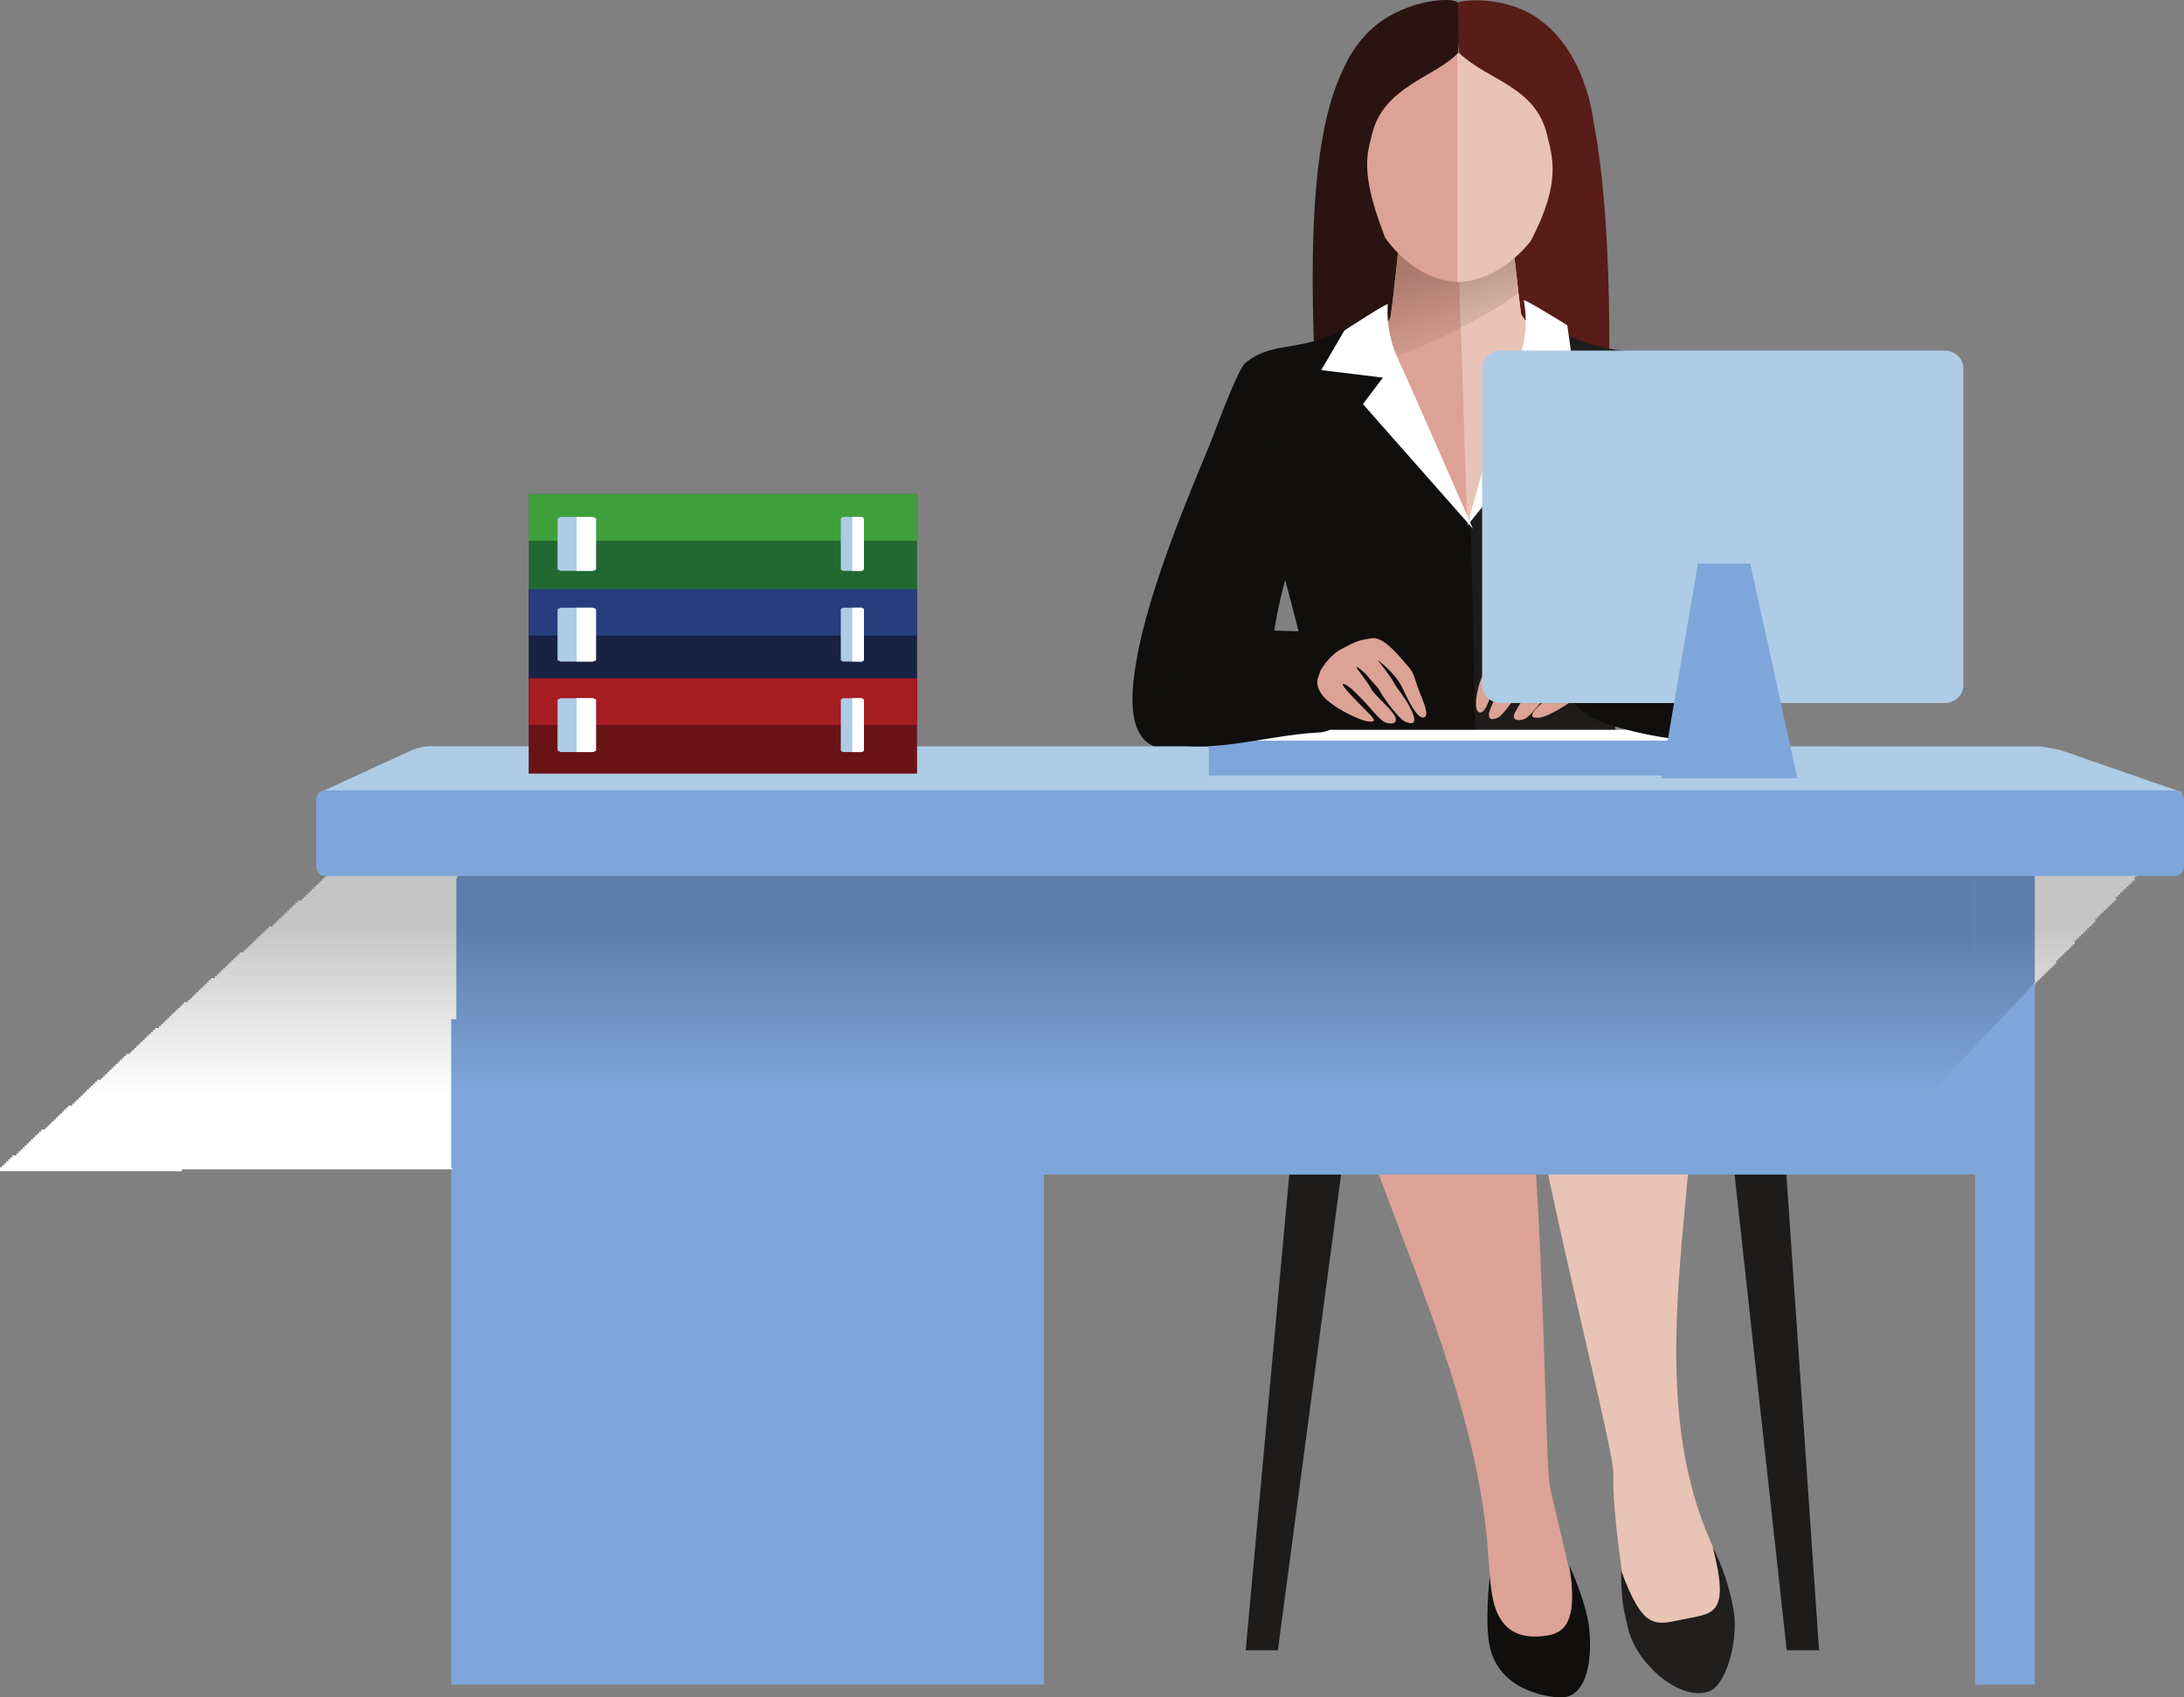 <svg width="292" height="227" viewBox="0 0 292 227" fill="none" xmlns="http://www.w3.org/2000/svg">
<rect x="0" y="0" width="292" height="227" fill="#808080" stroke="none"/>
<path d="M243.209 220.692H238.882L231.149 150.123H238.36L243.209 220.692Z" fill="#1E1C1B"/>
<path d="M170.851 220.692H166.549L173.014 150.123H180.225L170.851 220.692Z" fill="#1E1C1B"/>
<path d="M170.427 111.365C165.877 124.108 155.235 140.158 179.18 153.859C183.581 156.398 217.149 154.986 223.092 151.321C228.911 147.703 234.008 136.445 228.239 123.438C225.852 118.095 222.793 111.556 222.793 111.556L170.427 111.365Z" fill="#100F0D"/>
<path d="M180.946 7.163C173.635 16.697 175.724 44.843 175.948 53.538C176.196 62.21 194.174 54.592 194.174 54.592L195.367 7.043L180.946 7.163Z" fill="#2A1412"/>
<path d="M210.063 7.524C215.459 15.739 215.309 43.933 215.086 52.629C214.838 61.324 195.79 54.593 195.79 54.593L194.597 7.044L210.063 7.524Z" fill="#581C19"/>
<path d="M195.989 71.936L203.797 45.299C203.797 45.299 202.006 31.908 202.006 30.136L194.646 29.777V29.753L194.596 29.777L194.571 29.753V29.777L187.186 30.136C187.186 31.429 186.515 38.041 185.918 42.281C185.72 43.885 180.598 45.538 180.598 45.538L187.758 57.3L195.989 71.936Z" fill="#DCA296"/>
<path d="M202.156 30.136L194.921 31.55L196.189 70.835L207.8 45.372C207.8 45.372 203.548 43.215 203.35 41.827C202.852 37.993 202.156 31.43 202.156 30.136Z" fill="#E9C3B5"/>
<path d="M184.067 44.061C183.996 43.918 183.91 43.771 183.806 43.623C183.865 43.633 183.924 43.641 183.982 43.641C185.272 43.638 186.046 40.743 186.505 37.61C186.319 39.241 186.115 40.889 185.919 42.282C185.842 42.901 185.033 43.527 184.067 44.061Z" fill="url(#paint0_linear_134_2920)"/>
<path d="M195.167 29.803L194.796 29.785L194.802 29.551L195.162 29.573L195.167 29.803Z" fill="url(#paint1_linear_134_2920)"/>
<path d="M186.988 32.944C187.103 31.299 187.137 30.083 187.137 29.92L194.473 29.537H194.522H194.572L194.803 29.55L194.797 29.784L194.647 29.777V29.753L194.597 29.777L194.572 29.753V29.777L187.187 30.136C187.187 30.57 187.111 31.602 186.988 32.944Z" fill="url(#paint2_linear_134_2920)"/>
<path d="M202.853 37.687C202.486 34.411 202.155 31.025 202.155 30.136L202.006 30.165C202.006 30.154 202.006 30.144 202.006 30.136L195.167 29.803L195.162 29.572L202.529 30.016C202.529 30.588 202.601 34.693 202.853 37.687Z" fill="url(#paint3_linear_134_2920)"/>
<path d="M185.396 47.814C182.067 47.814 185.238 46.43 184.067 44.06C185.033 43.526 185.842 42.9 185.919 42.281C186.115 40.888 186.319 39.241 186.505 37.609C186.74 35.993 186.892 34.32 186.988 32.943C187.111 31.602 187.187 30.57 187.187 30.135L194.572 29.776V29.752L194.597 29.776L194.647 29.752V29.776L194.797 29.784L195.168 29.802L202.007 30.135C202.007 30.143 202.007 30.154 202.007 30.164L194.921 31.549L195.317 43.822C191.311 45.9 186.968 47.814 185.396 47.814Z" fill="url(#paint4_linear_134_2920)"/>
<path d="M195.317 43.822L194.921 31.549L202.007 30.164L202.156 30.135C202.156 31.024 202.486 34.41 202.853 37.687C202.897 38.205 202.947 38.69 203.002 39.118C202.127 40.019 198.852 41.984 195.317 43.822Z" fill="url(#paint5_linear_134_2920)"/>
<path d="M209.274 19.83C207.984 29.47 199.864 37.697 195.036 37.697C189.651 37.691 182.72 32.414 180.645 20.09C178.959 9.958 181.602 1.321 194.767 1.321C207.119 1.321 210.627 9.726 209.274 19.83Z" fill="#DCA296"/>
<path d="M209.274 19.825C210.196 9.703 207.141 1.366 194.833 1.322V37.668L195.036 37.692C199.864 37.692 208.119 32.523 209.274 19.825Z" fill="#E9C3B5"/>
<path d="M195.093 7.097C199.042 10.832 205.315 11.557 206.855 18.073C207.531 20.97 208.788 24.275 204.761 32.041C203.036 35.363 206.867 35.844 206.867 35.844L213.002 15.985C213.002 15.985 212.014 6.477 205.125 2.136C200.694 -0.664 194.833 -0.049 194.595 0.544C194.367 1.135 195.093 7.097 195.093 7.097Z" fill="#581C19"/>
<path d="M194.995 7.041C191.91 10.318 184.884 11.56 183.407 18.073C182.87 20.396 181.803 22.829 184.891 30.981C187.364 37.508 183.364 36.758 183.364 36.758L177.414 18.616C177.414 18.616 177.561 7.704 184.797 2.753C189.301 -0.332 194.91 -0.371 194.948 0.461C194.978 1.103 194.995 7.041 194.995 7.041Z" fill="#2A1412"/>
<path d="M179.379 140.062C178.409 132.42 193.701 120.97 202.329 135.486C206.209 142.002 206.506 194.893 207.178 198.51C208.322 204.547 213.121 220.381 210.61 223.95C207.004 229.075 200.315 228.094 198.948 207.613C197.256 182.414 181.318 155.153 179.379 140.062Z" fill="#DCA296"/>
<path d="M199.187 210.886C199.48 214.762 200.387 219.81 206.941 218.708C209.727 218.241 210.816 216.021 209.848 209.367C211.423 212.989 212.359 216.031 212.515 218.121C212.918 223.223 211.666 226.877 208.88 226.997C207.575 227.055 200.559 226.401 199.187 220.225C198.459 216.958 199.187 210.886 199.187 210.886Z" fill="#100F0D"/>
<path d="M224.608 134.6C221.5 127.462 207.874 118.024 203.796 134.265C202.006 141.57 215.955 193.432 215.707 197.144C215.459 200.833 217.472 220.548 220.928 223.303C225.876 227.231 236.817 224.74 228.562 205.816C217.82 181.168 230.701 148.613 224.608 134.6Z" fill="#E9C3B5"/>
<path d="M228.994 206.916C231.418 216.258 228.885 215.731 224.935 216.577C221.17 217.378 219.663 217.89 216.755 210.069C216.724 214.363 217.18 215.55 217.632 217.589C218.733 222.6 224.616 227.482 228.423 226.221C230.82 225.416 232.472 219.321 231.779 215.32C230.922 210.36 228.994 206.916 228.994 206.916Z" fill="#211E1E"/>
<path d="M269.616 155.129C269.616 156.208 268.398 157.069 266.88 157.069H63.756C62.238 157.069 61.02 156.208 61.02 155.129V117.785C61.02 116.731 62.238 115.844 63.756 115.844H266.88C268.398 115.844 269.616 116.731 269.616 117.785V155.129Z" fill="#7FA6DB"/>
<path d="M204.639 42.269C215.914 48.879 217.278 45.477 222.087 48.572C226.898 51.663 233.047 65.242 233.047 65.242C233.047 65.242 219.536 69.98 218.732 72.301C217.931 74.613 215.787 89.529 215.787 94.934C215.787 99.012 217.532 105.312 217.532 105.312L189.878 105.019L195.272 72.502C195.272 72.502 201.108 60.352 205.119 44.226L204.639 42.269Z" fill="#1E1C1B"/>
<path d="M183.427 41.669C174.831 48.048 170.835 44.924 166.47 48.572C164.89 49.893 157.847 70.382 157.847 70.382C157.847 70.382 169.838 71.135 170.641 73.461C171.447 75.768 176.254 93.913 176.254 97.008C176.254 100.282 174.248 104.441 174.248 104.441L197.391 104.873L196.643 69.695C196.643 69.695 187.942 60.731 183.932 44.61L183.427 41.669Z" fill="#100F0D"/>
<path d="M203.73 40.17C203.73 39.873 209.545 43.497 209.545 43.497L210.636 51.184L205.119 50.5L208.733 54.658L196.191 70.273C196.191 70.273 200.917 52.629 202.82 48.572C204.729 44.522 203.73 40.17 203.73 40.17Z" fill="white"/>
<path d="M185.554 40.694C185.554 40.399 179.739 44.197 179.739 44.197L176.648 49.498L184.894 50.499L182.223 54.041L196.927 70.712C196.927 70.712 188.913 52.288 187.009 48.224C185.103 44.178 185.554 40.694 185.554 40.694Z" fill="white"/>
<path d="M165.864 49.916C158.048 67.759 152.656 81.14 151.566 90.947C150.225 102.991 157.94 99.923 160.836 99.877C171.741 99.701 167.868 89.976 172.286 76.064C172.966 73.66 173.125 69.577 173.125 69.577L165.864 49.916Z" fill="#100F0D"/>
<path d="M166.94 45.572L166.844 45.522H166.837L166.94 45.572ZM166.73 45.695L166.732 45.517H166.73V45.695Z" fill="#CF1E25"/>
<path d="M229.655 56.356C233.123 63.694 236.762 84.342 238.218 88.556C240.251 94.422 229.381 97.068 229.381 97.068C229.381 97.068 215.566 93.197 214.881 93.139C214.195 93.075 217.027 86.131 214.654 84.178C220.24 83.932 226.323 84.625 226.323 84.625L218.132 68.248L229.655 56.356Z" fill="#1E1C1B"/>
<path d="M264.071 225.267H272.053V115.533H264.071V225.267Z" fill="#7FA6DB"/>
<path d="M291.638 105.916C291.638 106.179 291.11 106.382 290.455 106.382H44.081C43.43 106.382 42.903 106.179 42.903 105.916L55.143 100.278C56.356 99.887 56.807 99.802 57.463 99.802L272.305 99.824C272.968 99.824 273.886 99.94 275.501 100.322L291.638 105.916Z" fill="#AECCE5"/>
<path d="M60.323 225.267H139.57V136.302H60.323V225.267Z" fill="#7FA6DB"/>
<path d="M70.686 78.762V91.466H122.613V78.762H70.686Z" fill="#182242"/>
<path d="M117.868 84.997H122.613V78.763H70.686V84.997H110.742H117.868Z" fill="#273D7E"/>
<path d="M115.503 88.291L115.245 88.475H112.672L112.415 88.291V81.464L112.672 81.27H115.245L115.503 81.464V88.291Z" fill="#AECCE5"/>
<path d="M115.503 88.291V81.464L115.245 81.27H113.951V88.475H115.245L115.503 88.291Z" fill="white"/>
<path d="M79.685 88.291L79.258 88.475H74.973L74.545 88.291V81.464L74.973 81.27H79.258L79.685 81.464V88.291Z" fill="#AECCE5"/>
<path d="M79.685 88.291V81.464L79.257 81.27H77.095V88.475H79.257L79.685 88.291Z" fill="white"/>
<path d="M70.686 66.084V78.79H122.613V66.084H70.686Z" fill="#226931"/>
<path d="M117.868 72.32H122.613V66.084H70.686V72.32H110.742H117.868Z" fill="#3E9F3B"/>
<path d="M115.503 76.147L115.245 76.342H112.672L112.415 76.147V69.331L112.672 69.128H115.245L115.503 69.331V76.147Z" fill="#AECCE5"/>
<path d="M115.503 76.147V69.331L115.245 69.128H113.951V76.342H115.245L115.503 76.147Z" fill="white"/>
<path d="M79.685 76.147L79.258 76.342H74.973L74.545 76.147V69.331L74.973 69.128H79.258L79.685 69.331V76.147Z" fill="#AECCE5"/>
<path d="M79.685 76.147V69.331L79.257 69.128H77.095V76.342H79.257L79.685 76.147Z" fill="white"/>
<path d="M70.686 90.753V103.455H122.613V90.753H70.686Z" fill="#6A1317"/>
<path d="M117.868 96.939H122.613V90.713H70.686V96.939H110.742H117.868Z" fill="#A51C21"/>
<path d="M115.503 100.38L115.245 100.574H112.672L112.415 100.38V93.564L112.672 93.369H115.245L115.503 93.564V100.38Z" fill="#AECCE5"/>
<path d="M115.503 100.38V93.564L115.245 93.369H113.951V100.574H115.245L115.503 100.38Z" fill="white"/>
<path d="M79.685 100.38L79.258 100.574H74.973L74.545 100.38V93.564L74.973 93.369H79.258L79.685 93.564V100.38Z" fill="#AECCE5"/>
<path d="M79.685 100.38V93.564L79.257 93.369H77.095V100.574H79.257L79.685 100.38Z" fill="white"/>
<path d="M166.107 100.225L170.105 97.599H219.724L227.359 99.35L166.107 100.225Z" fill="white"/>
<path d="M224.336 81.155C226.59 82.326 234.036 96.901 231.871 98.466C229.153 100.433 214.501 97.713 211.703 95.233C207.455 91.469 202.064 82.973 207.174 84.591L224.336 81.155Z" fill="#100F0D"/>
<path d="M212.516 89.148C212.716 90.024 213.077 90.277 212.107 91.847C211.139 93.417 207.144 95.85 205.78 95.98C204.415 96.111 204.768 95.419 205.48 94.666C206.191 93.907 210.055 90.79 209.338 90.915C208.626 91.043 207.459 92.366 206.816 92.994C206.165 93.628 204.937 95.385 204.161 95.953C203.381 96.521 201.95 96.462 202.527 95.332C203.113 94.205 204.405 92.319 204.854 91.435C205.307 90.558 206.598 88.992 206.791 88.611C206.99 88.233 205.3 88.993 204.78 89.683C204.262 90.375 204.058 90.748 203.669 91.501C203.284 92.252 201.114 95.591 200.269 95.975C199.426 96.35 198.633 96.289 199.339 94.591C200.049 92.896 200.95 90.828 201.404 89.947C201.852 89.069 203.014 87.437 203.014 87.437C203.014 87.437 201.041 89.069 200.073 91.112C199.346 92.645 198.758 95.409 197.848 95.286C196.937 95.166 197.442 92.281 197.96 90.966C198.474 89.648 199.599 87.296 200.245 86.354C200.897 85.409 202.219 84.246 203.848 84.554C205.477 84.86 206.516 84.884 208.993 86.223C210.515 87.043 212.516 89.148 212.516 89.148Z" fill="#DCA296"/>
<path d="M0 156.635V156.103H0.276V155.837H0.553V155.571H0.829V155.305H1.105V155.038H1.381V154.772H1.658V154.506H2.21V154.24H2.487V153.974H2.763V153.708H3.039V153.441H3.315V153.175H3.592V152.909H3.868V152.643H4.144V152.377H4.421V152.111H4.697V151.845H4.973V151.578H5.249V151.312H5.526V151.046H6.078V150.78H6.354V150.514H6.631V150.248H6.907V149.981H7.183V149.715H7.46V149.449H7.736V149.183H8.012V148.917H8.288V148.651H8.565V148.384H8.841V148.118H9.117V147.852H9.67V147.586H9.946V147.32H10.222V147.054H10.499V146.788H10.775V146.521H11.051V146.255H11.328V145.989H11.604V145.723H11.88V145.457H12.156V145.191H12.433V144.924H12.709V144.658H12.985V144.392H13.538V144.126H13.814V143.86H14.09V143.594H14.367V143.327H14.643V143.061H14.919V142.795H15.195V142.529H15.472V142.263H15.748V141.997H16.024V141.731H16.301V141.464H16.577V141.198H16.853V140.932H17.406V140.666H17.682V140.4H17.958V140.134H18.235V139.867H18.511V139.601H18.787V139.335H19.064V139.069H19.34V138.803H19.616V138.537H19.892V138.27H20.169V138.004H20.445V137.738H20.721V137.472H21.274V137.206H21.55V136.94H21.826V136.673H22.103V136.407H22.379V136.141H22.655V135.875H22.931V135.609H23.208V135.343H23.484V135.077H23.76V134.81H24.037V134.544H24.313V134.278H24.589V134.012H25.142V133.746H25.418V133.48H25.694V133.213H25.971V132.947H26.247V132.681H26.523V132.415H26.799V132.149H27.076V131.883H27.352V131.616H27.628V131.35H27.904V131.084H28.181V130.818H28.733V130.552H29.01V130.286H29.286V130.02H29.562V129.753H29.838V129.487H30.115V129.221H30.391V128.955H30.667V128.689H30.944V128.423H31.22V128.156H31.496V127.89H31.773V127.624H32.049V127.358H32.601V127.092H32.878V126.826H33.154V126.559H33.43V126.293H33.706V126.027H33.983V125.761H34.259V125.495H34.535V125.229H34.812V124.963H35.088V124.696H35.364V124.43H35.64V124.164H35.917V123.898H36.469V123.632H36.745V123.366H37.022V123.099H37.298V122.833H37.574V122.567H37.851V122.301H38.127V122.035H38.403V121.769H38.679V121.502H38.956V121.236H39.232V120.97H39.508V120.704H39.785V120.438H40.337V120.172H40.614V119.906H40.89V119.639H41.166V119.373H41.442V119.107H41.719V118.841H41.995V118.575H42.271V118.309H42.547V118.042H42.824V117.776H43.1V117.51H43.376V117.244H43.653V116.978H44.205V116.712H44.481V116.445H44.758V116.179H45.034V115.913H45.31V115.647H45.587V115.381H45.863V115.115H46.139V114.849H46.415V114.582H46.692V114.316H46.968V114.05H47.244V113.784H47.521V113.518H48.073V113.252H48.349V112.985H48.626V112.719H48.902V112.453H75.425V112.719H138.97V112.985H169.914V113.518H169.637V114.316H169.361V115.115H169.085V115.647H168.808V115.913H63.269V116.179H62.44V116.445H61.887V116.712H61.611V116.978H61.335V117.51H61.058V136.407H60.506V156.369H24.313V156.635H0ZM271.862 131.616V115.647H264.126V115.913H224.617V115.647H224.341V115.115H224.065V114.316H223.789V113.784H223.512V113.252H265.507V113.518H288.991V113.784H288.715V114.05H288.439V114.316H288.162V114.849H287.886V115.115H287.61V115.381H287.334V115.647H287.057V115.913H286.781V116.179H286.505V116.445H286.228V116.712H285.952V116.978H285.676V117.244H285.4V117.776H285.123V118.042H284.847V118.309H284.571V118.575H284.294V118.841H284.018V119.107H283.742V119.373H283.466V119.639H283.189V119.906H282.913V120.438H282.637V120.704H282.361V120.97H282.084V121.236H281.808V121.502H281.532V121.769H281.255V122.035H280.979V122.301H280.703V122.567H280.427V122.833H280.15V123.366H279.874V123.632H279.598V123.898H279.321V124.164H279.045V124.43H278.769V124.696H278.493V124.963H278.216V125.229H277.94V125.495H277.664V125.761H277.387V126.293H277.111V126.559H276.835V126.826H276.559V127.092H276.282V127.358H276.006V127.624H275.73V127.89H275.453V128.156H275.177V128.423H274.901V128.955H274.625V129.221H274.348V129.487H274.072V129.753H273.796V130.02H273.519V130.286H273.243V130.552H272.967V130.818H272.691V131.084H272.414V131.35H272.138V131.616" fill="url(#paint6_linear_134_2920)"/>
<path d="M224.784 115.844H168.694C169.066 114.921 169.43 114.013 169.775 113.116L223.626 113.342C223.946 114.035 224.343 114.888 224.784 115.844Z" fill="url(#paint7_linear_134_2920)"/>
<path d="M139.57 155.771V136.302H61.02V117.785C61.02 116.73 62.238 115.844 63.756 115.844H168.694H224.784H264.071V139.905L249.674 155.201L139.57 155.771Z" fill="url(#paint8_linear_134_2920)"/>
<path d="M264.071 139.905V115.533H272.053V131.423L264.071 139.905Z" fill="url(#paint9_linear_134_2920)"/>
<path d="M60.323 156.183V136.301H139.57V155.77L60.323 156.183Z" fill="url(#paint10_linear_134_2920)"/>
<path d="M292 115.794C292 116.541 291.486 117.14 290.853 117.14H43.419C42.787 117.14 42.269 116.541 42.269 115.794V107.036C42.269 106.292 42.787 105.693 43.419 105.693H290.853C291.486 105.693 292 106.292 292 107.036V115.794Z" fill="#7FA6DB"/>
<path d="M224.69 103.715H161.621V99.045H224.69V103.715Z" fill="#7FA6DB"/>
<path d="M163.049 84.117C160.794 85.286 150.457 96.886 152.839 98.125C159.891 101.807 168.032 98.381 176.415 97.947C182.179 97.649 185.76 83.024 180.647 84.641L163.049 84.117Z" fill="#100F0D"/>
<path d="M176.539 89.7C176.339 90.57 175.653 91.155 176.622 92.725C177.592 94.296 181.63 96.361 182.995 96.492C184.36 96.622 183.411 95.85 182.699 95.094C181.988 94.338 178.905 91.344 179.622 91.466C180.334 91.597 181.502 92.917 182.146 93.547C182.796 94.178 184.089 95.839 184.863 96.412C185.644 96.973 187.075 96.917 186.497 95.786C185.913 94.66 183.766 92.986 183.317 92.102C182.862 91.227 181.574 89.659 181.378 89.276C181.183 88.901 182.474 89.904 182.995 90.599C183.512 91.288 184.133 91.727 184.525 92.481C184.906 93.233 186.993 96.111 187.836 96.492C188.682 96.869 189.537 96.957 188.831 95.257C188.122 93.564 186.847 92.214 186.393 91.336C185.944 90.455 184.169 88.246 184.169 88.246C184.169 88.246 186.528 89.947 187.498 91.991C188.224 93.523 189.413 96.076 190.324 95.953C191.234 95.832 190.224 93.63 189.707 92.319C189.191 90.995 189.106 90.068 188.347 89.207C186.902 87.572 184.964 85.052 183.334 85.358C181.708 85.666 181.656 85.552 179.178 86.891C177.658 87.708 176.539 89.7 176.539 89.7Z" fill="#DCA296"/>
<path d="M262.501 91.677C262.501 92.971 261.363 94.017 259.96 94.017H200.692C199.291 94.017 198.156 92.971 198.156 91.677V49.222C198.156 47.929 199.291 46.88 200.692 46.88H259.96C261.363 46.88 262.501 47.929 262.501 49.222V91.677Z" fill="#AECCE5"/>
<path d="M227.009 75.375L222.104 104.079H240.313L234.009 75.375H227.009Z" fill="#7FA6DB"/>
<defs>
<linearGradient id="paint0_linear_134_2920" x1="195.989" y1="47.761" x2="190.102" y2="27.275" gradientUnits="userSpaceOnUse">
<stop stop-color="#2A1513"/>
<stop offset="0.643" stop-color="#231311"/>
<stop offset="1" stop-color="#231311"/>
</linearGradient>
<linearGradient id="paint1_linear_134_2920" x1="195.989" y1="47.761" x2="190.102" y2="27.276" gradientUnits="userSpaceOnUse">
<stop stop-color="white"/>
<stop offset="0.643" stop-color="#C4BDB4"/>
<stop offset="1" stop-color="#C4BDB4"/>
</linearGradient>
<linearGradient id="paint2_linear_134_2920" x1="195.989" y1="47.761" x2="190.102" y2="27.275" gradientUnits="userSpaceOnUse">
<stop stop-color="#2A1513"/>
<stop offset="0.643" stop-color="#231311"/>
<stop offset="1" stop-color="#231311"/>
</linearGradient>
<linearGradient id="paint3_linear_134_2920" x1="195.989" y1="47.761" x2="190.102" y2="27.275" gradientUnits="userSpaceOnUse">
<stop stop-color="#581C19"/>
<stop offset="0.643" stop-color="#411816"/>
<stop offset="1" stop-color="#411816"/>
</linearGradient>
<linearGradient id="paint4_linear_134_2920" x1="195.989" y1="47.76" x2="190.102" y2="27.275" gradientUnits="userSpaceOnUse">
<stop stop-color="#DCA296"/>
<stop offset="0.643" stop-color="#A8786B"/>
<stop offset="1" stop-color="#A8786B"/>
</linearGradient>
<linearGradient id="paint5_linear_134_2920" x1="195.99" y1="47.761" x2="190.102" y2="27.275" gradientUnits="userSpaceOnUse">
<stop stop-color="#E9C3B5"/>
<stop offset="0.643" stop-color="#B0917F"/>
<stop offset="1" stop-color="#B0917F"/>
</linearGradient>
<linearGradient id="paint6_linear_134_2920" x1="144.41" y1="208.904" x2="144.41" y2="119.711" gradientUnits="userSpaceOnUse">
<stop stop-color="white"/>
<stop offset="0.698" stop-color="white"/>
<stop offset="0.956" stop-color="#C5C5C6"/>
<stop offset="1" stop-color="#C5C5C6"/>
</linearGradient>
<linearGradient id="paint7_linear_134_2920" x1="144.41" y1="208.904" x2="144.41" y2="119.711" gradientUnits="userSpaceOnUse">
<stop stop-color="#100F0D"/>
<stop offset="0.698" stop-color="#100F0D"/>
<stop offset="0.956" stop-color="#100F0D"/>
<stop offset="1" stop-color="#100F0D"/>
</linearGradient>
<linearGradient id="paint8_linear_134_2920" x1="144.41" y1="208.904" x2="144.41" y2="119.711" gradientUnits="userSpaceOnUse">
<stop stop-color="#7FA6DB"/>
<stop offset="0.698" stop-color="#7FA6DB"/>
<stop offset="0.956" stop-color="#5D7EAB"/>
<stop offset="1" stop-color="#5D7EAB"/>
</linearGradient>
<linearGradient id="paint9_linear_134_2920" x1="144.411" y1="208.904" x2="144.411" y2="119.711" gradientUnits="userSpaceOnUse">
<stop stop-color="#7FA6DB"/>
<stop offset="0.698" stop-color="#7FA6DB"/>
<stop offset="0.956" stop-color="#5D7EAB"/>
<stop offset="1" stop-color="#5D7EAB"/>
</linearGradient>
<linearGradient id="paint10_linear_134_2920" x1="144.41" y1="208.903" x2="144.41" y2="119.711" gradientUnits="userSpaceOnUse">
<stop stop-color="#7FA6DB"/>
<stop offset="0.698" stop-color="#7FA6DB"/>
<stop offset="0.956" stop-color="#5D7EAB"/>
<stop offset="1" stop-color="#5D7EAB"/>
</linearGradient>
</defs>
</svg>

